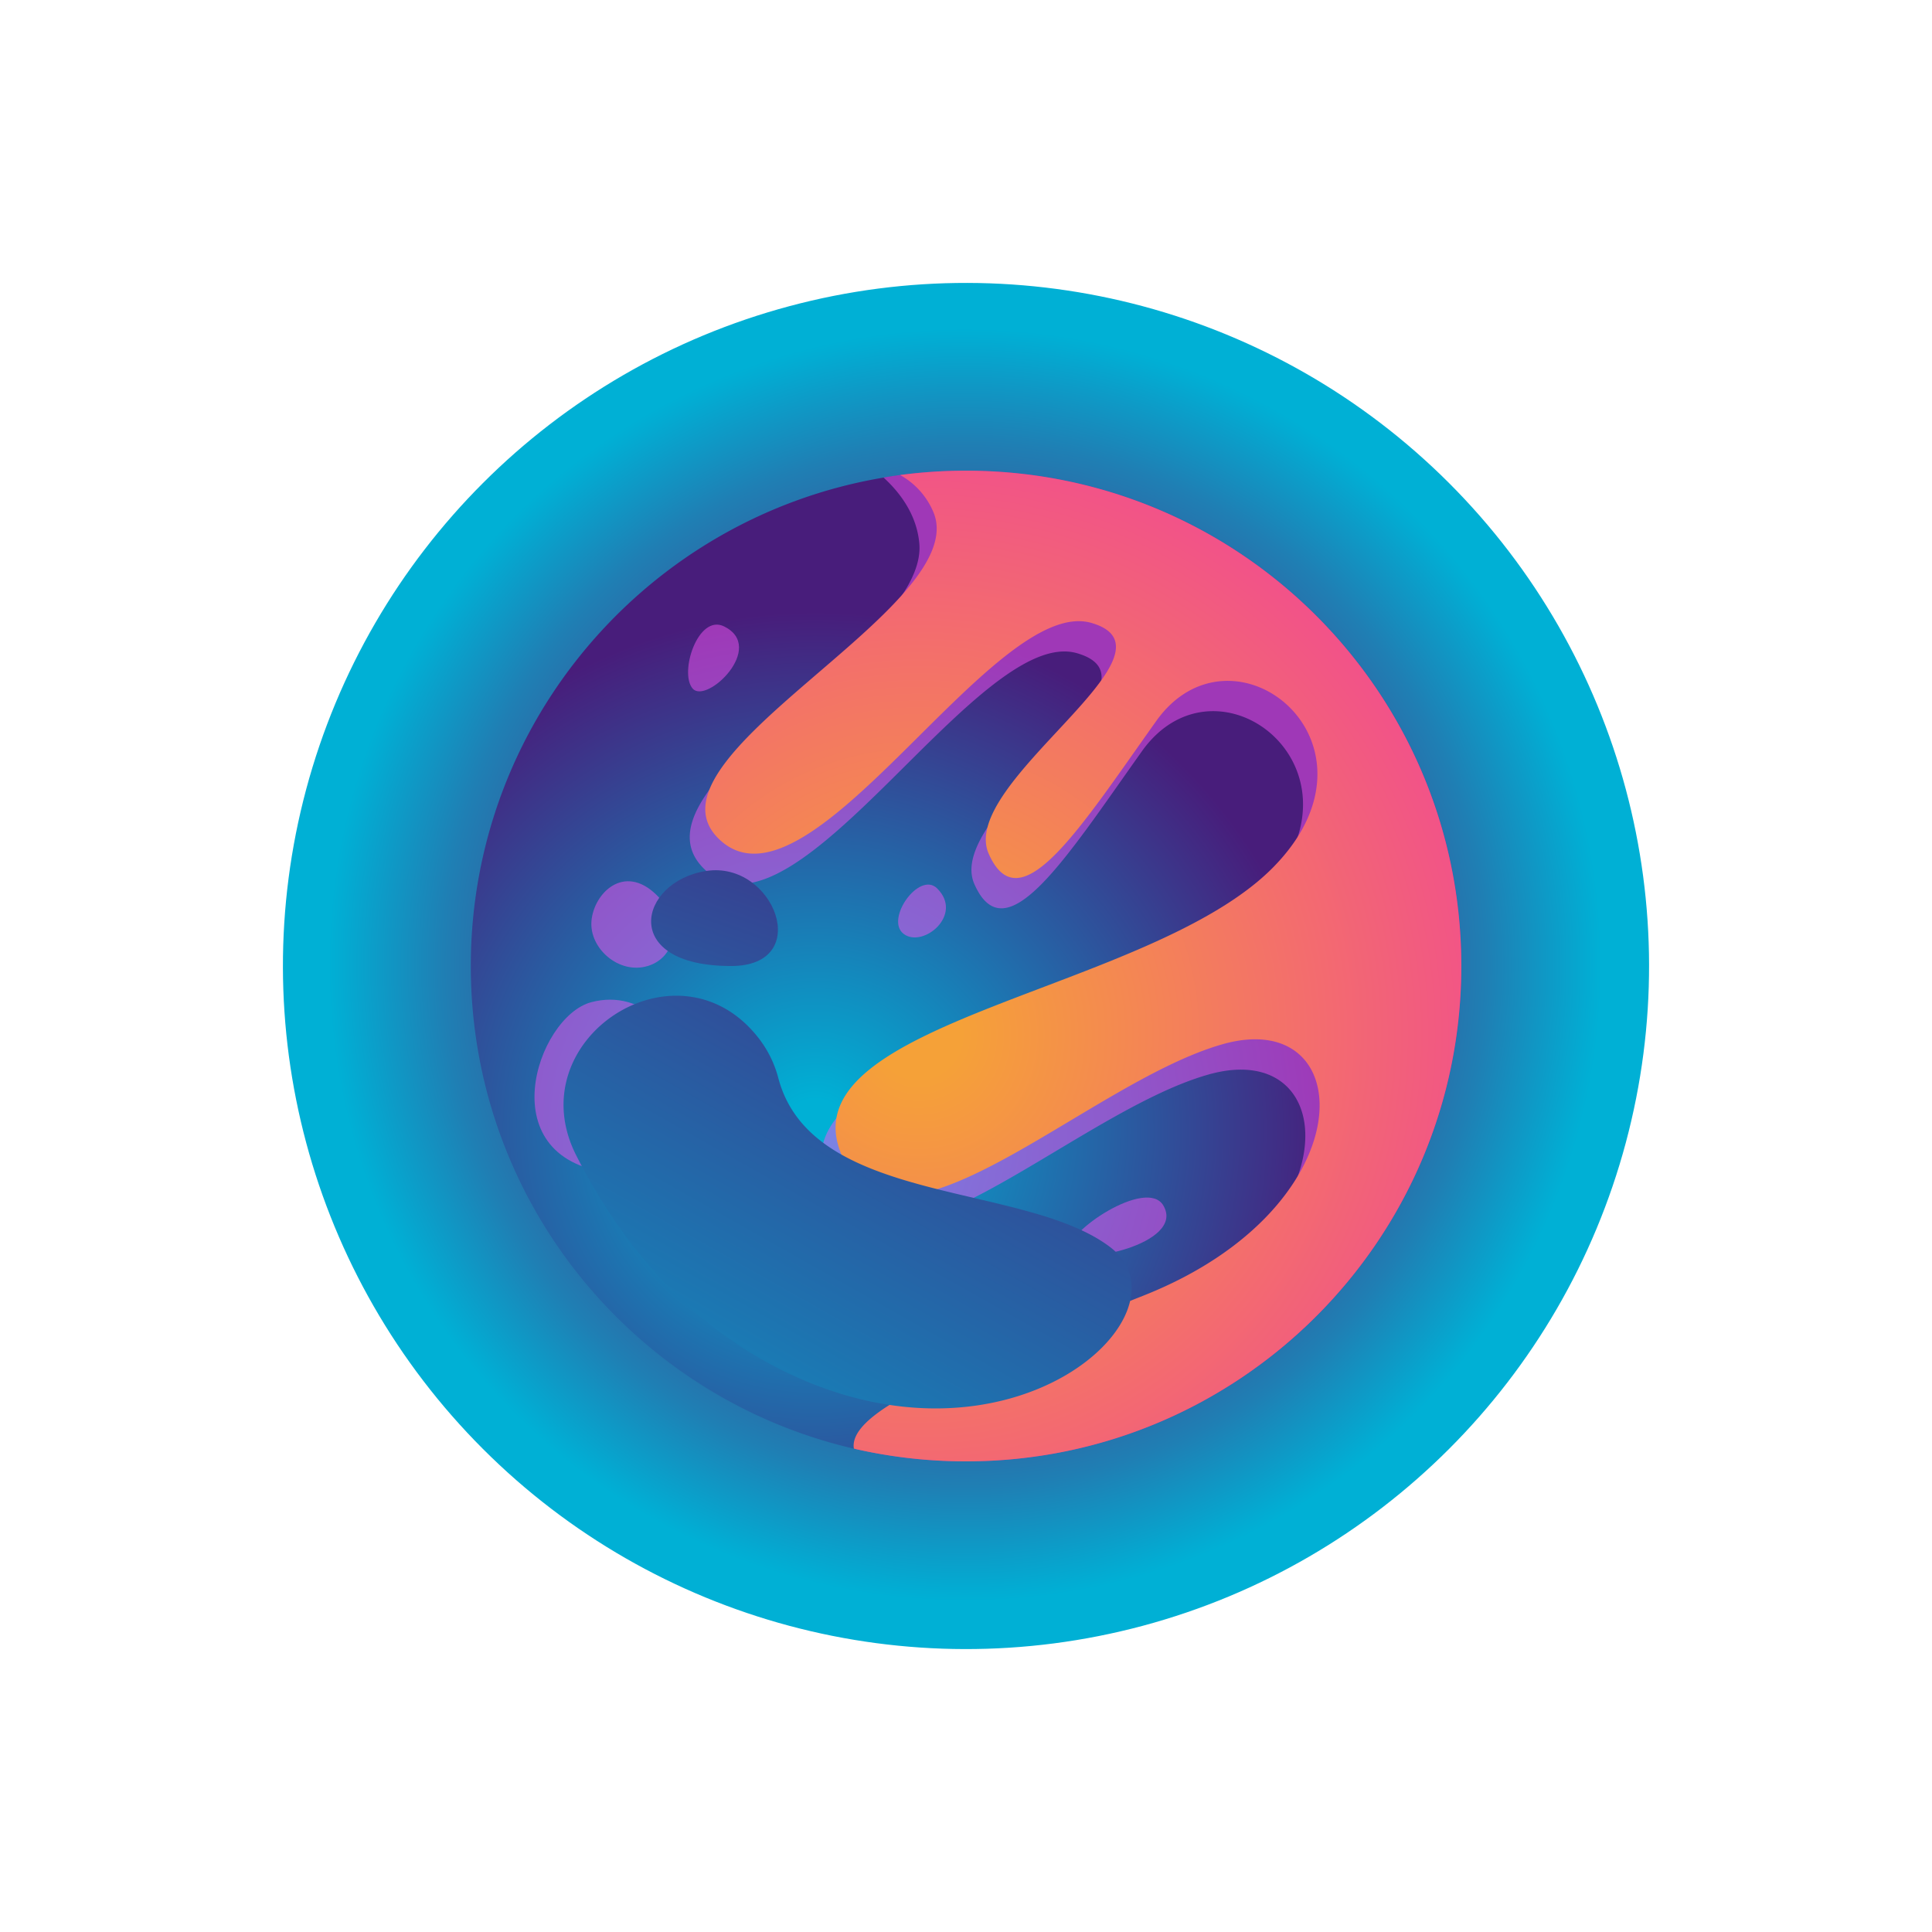 <svg xmlns="http://www.w3.org/2000/svg" xmlns:xlink="http://www.w3.org/1999/xlink" width="947.781" height="947.782" viewBox="0 0 947.781 947.782">
  <defs>
    <radialGradient id="radial-gradient" cx="0.5" cy="0.497" r="0.465" gradientTransform="matrix(0.707, 0.707, -0.707, 0.707, 0.498, -0.206)" gradientUnits="objectBoundingBox">
      <stop offset="0" stop-color="#5f1870"/>
      <stop offset="0.16" stop-color="#5c1c73"/>
      <stop offset="0.32" stop-color="#55287b"/>
      <stop offset="0.49" stop-color="#483d89"/>
      <stop offset="0.65" stop-color="#365a9c"/>
      <stop offset="0.82" stop-color="#1f7fb4"/>
      <stop offset="0.98" stop-color="#03abd2"/>
      <stop offset="1" stop-color="#00b0d5"/>
    </radialGradient>
    <radialGradient id="radial-gradient-2" cx="0.348" cy="0.666" r="0.523" gradientTransform="translate(0)" gradientUnits="objectBoundingBox">
      <stop offset="0.06" stop-color="#00b0d5"/>
      <stop offset="1" stop-color="#481d7b"/>
    </radialGradient>
    <radialGradient id="radial-gradient-3" cx="0.323" cy="0.569" r="0.858" gradientTransform="translate(-0.155) scale(1.31 1)" gradientUnits="objectBoundingBox">
      <stop offset="0.05" stop-color="#f5a138"/>
      <stop offset="1" stop-color="#f02bb1"/>
    </radialGradient>
    <linearGradient id="linear-gradient" x1="-0.105" y1="1.344" x2="0.932" y2="-0.152" gradientTransform="matrix(1, 0, 0, 1, 0, 0)" xlink:href="#radial-gradient-2"/>
    <linearGradient id="linear-gradient-2" x1="-2.755" y1="5.086" x2="1.888" y2="-1.359" gradientTransform="matrix(1, 0, 0, 1, 0, 0)" xlink:href="#radial-gradient-2"/>
  </defs>
  <g id="Pink_and_blue_planet_-_02" data-name="Pink and blue planet - 02" transform="translate(-2413.639 138.779)">
    <g id="Grupo_2140" data-name="Grupo 2140">
      <circle id="Elipse_322" data-name="Elipse 322" cx="335.09" cy="335.09" r="335.09" transform="translate(2413.639 335.112) rotate(-45)" fill="url(#radial-gradient)"/>
    </g>
    <path id="Trazado_32567" data-name="Trazado 32567" d="M2403.32,70.86c0,134.2-108.79,243-243,243a242.62,242.62,0,0,1-53.92-6c-.35-.06-.69-.15-1-.22-107.73-24.9-188-121.46-188-236.76,0-120.42,87.6-220.38,202.56-239.64,2.69-.47,5.39-.87,8.1-1.23a244.782,244.782,0,0,1,32.34-2.13C2294.53-172.14,2403.32-63.35,2403.32,70.86Z" transform="translate(727.199 264.26)" fill="url(#radial-gradient-2)"/>
    <path id="Trazado_32568" data-name="Trazado 32568" d="M2403.32,70.86c0,134.2-108.79,243-243,243a242.62,242.62,0,0,1-53.92-6c20.56-17.71,76.8-37.68,134.32-60.57,109.17-43.44,105.66-142,38.75-123.25s-163.19,117.39-187.83,52.81,152.61-78.64,212.47-139.69-20-124.43-57.52-71.61-66.9,99.78-82.17,65.08,98.61-99.12,50.47-113.2S2077.55,64.14,2032.94,24.22s109.2-110.46,104.48-160.81c-1.31-14-9.39-24.74-17.54-32.19,2.69-.47,5.39-.87,8.1-1.23a244.785,244.785,0,0,1,32.34-2.13C2294.53-172.14,2403.32-63.35,2403.32,70.86Z" transform="translate(727.199 264.26)" fill="#f654f5" opacity="0.5" style="mix-blend-mode: multiply;isolation: isolate"/>
    <path id="Trazado_32569" data-name="Trazado 32569" d="M2403.32,70.86c0,134.2-108.79,243-243,243a243.939,243.939,0,0,1-55-6.24c-3.4-21.18,68.43-45.77,142.41-75.21,109.17-43.44,105.66-142,38.75-123.26S2123.33,226.54,2098.69,162,2251.3,83.35,2311.16,22.3s-19.95-124.42-57.52-71.61-66.9,99.78-82.17,65.09,98.61-99.12,50.47-113.21S2084.6,49.27,2040,9.36s123.26-113.87,104.48-160.82A37.241,37.241,0,0,0,2128-170a244.781,244.781,0,0,1,32.34-2.13C2294.53-172.14,2403.32-63.35,2403.32,70.86Z" transform="translate(727.199 264.26)" fill="url(#radial-gradient-3)" style="mix-blend-mode: screen;isolation: isolate"/>
    <path id="Trazado_32570" data-name="Trazado 32570" d="M2008.29,35.77c13.37,12.88,10,30.84-4.1,35.09s-28.77-8.67-27.59-22.17S1992.45,20.51,2008.29,35.77Z" transform="translate(727.199 264.26)" fill="#f654f5" opacity="0.5" style="mix-blend-mode: multiply;isolation: isolate"/>
    <path id="Trazado_32571" data-name="Trazado 32571" d="M1976.53,88.6c-26.88,7-51,78.65,11.81,83.93S2028.12,75.1,1976.53,88.6Z" transform="translate(727.199 264.26)" fill="#f654f5" opacity="0.5" style="mix-blend-mode: multiply;isolation: isolate"/>
    <path id="Trazado_32572" data-name="Trazado 32572" d="M2257.16,188.38c11.05,18.93-42.84,29.94-45.78,21.72S2249,174.3,2257.16,188.38Z" transform="translate(727.199 264.26)" fill="#f654f5" opacity="0.5" style="mix-blend-mode: multiply;isolation: isolate"/>
    <path id="Trazado_32573" data-name="Trazado 32573" d="M2196.12,212.86c1,11.53-26.41,14.26-25.24,4.28S2195,199.18,2196.12,212.86Z" transform="translate(727.199 264.26)" fill="#f654f5" opacity="0.5" style="mix-blend-mode: multiply;isolation: isolate"/>
    <path id="Trazado_32574" data-name="Trazado 32574" d="M2146.23,32.84c13,13-7,29.35-16.44,22.3S2137.42,24,2146.23,32.84Z" transform="translate(727.199 264.26)" fill="#f654f5" opacity="0.5" style="mix-blend-mode: multiply;isolation: isolate"/>
    <path id="Trazado_32575" data-name="Trazado 32575" d="M2041.75-95.7c20.58,10.29-8.59,38.15-15.45,30.52S2028.84-102.16,2041.75-95.7Z" transform="translate(727.199 264.26)" fill="#f654f5" opacity="0.5" style="mix-blend-mode: multiply;isolation: isolate"/>
    <g id="Grupo_2141" data-name="Grupo 2141">
      <path id="Trazado_32576" data-name="Trazado 32576" d="M2057.92,105.38c-39.74-49.42-117.47,1.75-88.83,58.33,19.65,38.84,51.1,80.48,100.71,105.28,112.69,56.35,203.47-28.17,161.21-60.26s-146.35-20.35-162.78-83a54.137,54.137,0,0,0-10.31-20.35Z" transform="translate(727.2 264.26)" fill="url(#linear-gradient)" style="mix-blend-mode: screen;isolation: isolate"/>
    </g>
    <g id="Grupo_2142" data-name="Grupo 2142">
      <path id="Trazado_32577" data-name="Trazado 32577" d="M2045.08,70.86c-55.11,0-45.4-41.56-12.14-46.64S2086,70.86,2045.08,70.86Z" transform="translate(727.2 264.26)" fill="url(#linear-gradient-2)" style="mix-blend-mode: screen;isolation: isolate"/>
    </g>
  </g>
</svg>
